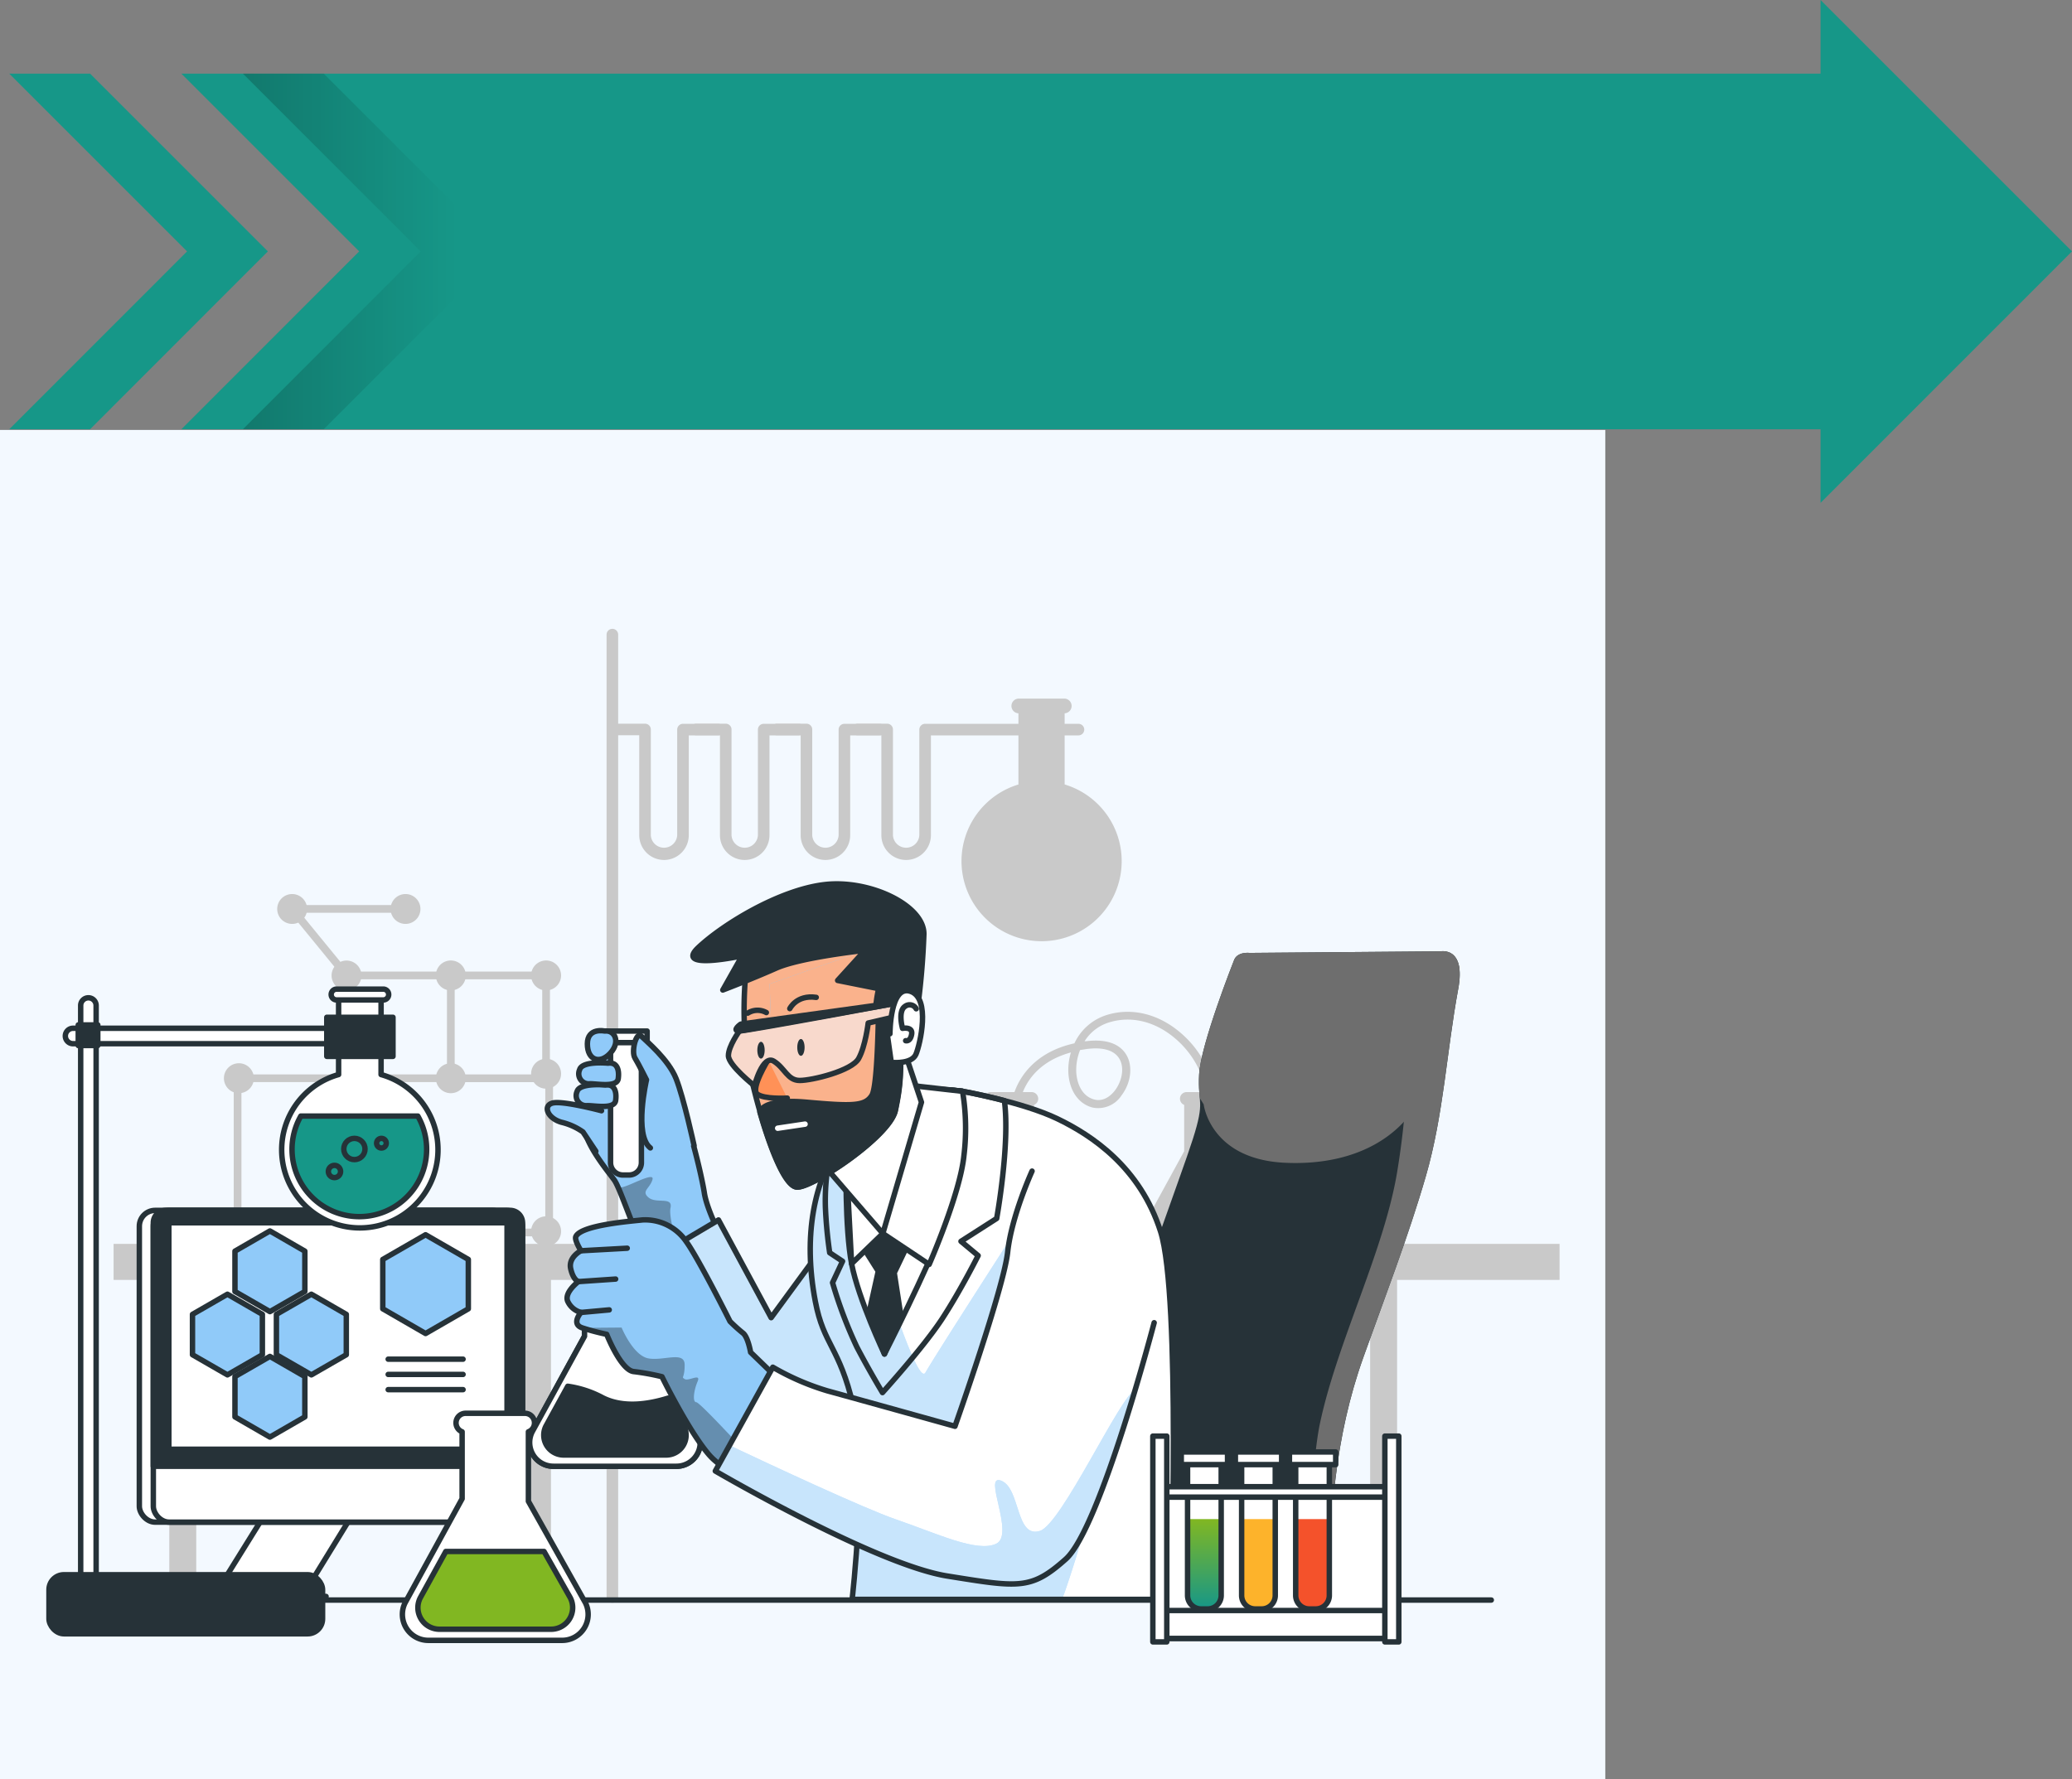 <svg xmlns="http://www.w3.org/2000/svg" xmlns:xlink="http://www.w3.org/1999/xlink" width="380.765" height="327.028" viewBox="0 0 380.765 327.028">
  <rect x="0" y="0" width="380.765" height="327.028" fill="#808080" stroke="none"/>
  <defs>
    <clipPath id="clip-path">
      <path id="Trazado_254502" data-name="Trazado 254502" d="M230.835,278.621s-2.6-4.968-3.066-8.026-2.6-12.064-4.492-16.322-11.1-9.68-12.774-9.446-5.195,9.226-4.968,12.994,4.492,8.736,5.677,10.389,4.017,10.645,5.9,13.483a14.1,14.1,0,0,1,2.129,4.017Z" transform="translate(-205.525 -244.82)" fill="#90caf9" stroke="#263238" stroke-linecap="round" stroke-linejoin="round" stroke-width="1"/>
    </clipPath>
    <clipPath id="clip-path-2">
      <path id="Trazado_254513" data-name="Trazado 254513" d="M234.828,288.13l-13.938,8.26a142.394,142.394,0,0,1,8.033,17.479c2.839,8.026,8.516,23.149,17.947,22.908S265.059,324.5,265.059,324.5l-10.865-31.651-9.687,13.228Z" transform="translate(-220.89 -288.13)" fill="#fff" stroke="#263238" stroke-linecap="round" stroke-linejoin="round" stroke-width="1"/>
    </clipPath>
    <clipPath id="clip-path-3">
      <path id="Trazado_254518" data-name="Trazado 254518" d="M292.265,254.693s11.035,1.973,17.415,5.039,15.215,8.927,18.99,20.736,1.888,67.623,1.888,67.623H271.99s2.839-24.405.234-35.483-5.45-11.177-7-19.3C260.615,269.156,273.608,252.1,292.265,254.693Z" transform="translate(-264.292 -254.432)" fill="#fff" stroke="#263238" stroke-linecap="round" stroke-linejoin="round" stroke-width="1"/>
    </clipPath>
    <clipPath id="clip-path-4">
      <path id="Trazado_254531" data-name="Trazado 254531" d="M242.609,319.766l-7.558-7.317s-.475-2.839-1.419-3.548a30.284,30.284,0,0,1-2.363-2.129s-5.677-11.354-8.026-14.647a9.155,9.155,0,0,0-8.033-4.01c-2.129.234-11.354.944-12.277,3.066-.291.653.944,2.6.944,2.6s-2.363,1.185-1.888,3.307,1.419,2.363,1.419,2.363-2.839,2.129-1.888,3.782a3.7,3.7,0,0,0,2.363,1.888s-1.888,2.129.234,2.839a43.855,43.855,0,0,0,4.485,1.185s2.6,6.607,4.968,6.848a42.979,42.979,0,0,1,5.195.944s4.726,9.68,8.516,14.193,10.645,4.968,10.645,4.968Z" transform="translate(-201.325 -288.104)" fill="#90caf9" stroke="#263238" stroke-linecap="round" stroke-linejoin="round" stroke-width="1"/>
    </clipPath>
    <clipPath id="clip-path-5">
      <path id="Trazado_254536" data-name="Trazado 254536" d="M297.916,275.48s-3.775,8.267-4.485,14.9-9.68,32-9.68,32-18.189-5.074-23.383-6.493a46.044,46.044,0,0,1-10.091-4.364L239.71,330.606s29.4,17.181,42.622,19.3,15.385,2.583,21.765-3.094,16.258-43.466,16.258-43.466" transform="translate(-239.71 -275.48)" fill="#fff" stroke="#263238" stroke-linecap="round" stroke-linejoin="round" stroke-width="1"/>
    </clipPath>
    <clipPath id="clip-path-6">
      <path id="Trazado_254541" data-name="Trazado 254541" d="M247.551,219.686s-1.256,10.063.752,19.118,5.791,20.63,8.558,20.878,17.1-9.3,18.11-14.087,1-6.791,1-12.831a117.8,117.8,0,0,0-.752-14.839c-.5-3.775-2.768-7.806-9.559-6.791S250.063,214.91,247.551,219.686Z" transform="translate(-247.163 -210.976)" fill="#fff" stroke="#263238" stroke-linecap="round" stroke-linejoin="round" stroke-width="1"/>
    </clipPath>
    <clipPath id="clip-path-7">
      <path id="Trazado_254553" data-name="Trazado 254553" d="M390,349.69h6.181v25.328a2.491,2.491,0,0,1-2.491,2.491h-1.2A2.491,2.491,0,0,1,390,375.018V349.69Z" transform="translate(-390 -349.69)" fill="#fff" stroke="#263238" stroke-linecap="round" stroke-linejoin="round" stroke-width="1"/>
    </clipPath>
    <clipPath id="clip-path-8">
      <path id="Trazado_254557" data-name="Trazado 254557" d="M376,349.69h6.181v25.328a2.491,2.491,0,0,1-2.491,2.491h-1.2A2.491,2.491,0,0,1,376,375.018V349.69Z" transform="translate(-376 -349.69)" fill="#fff" stroke="#263238" stroke-linecap="round" stroke-linejoin="round" stroke-width="1"/>
    </clipPath>
    <clipPath id="clip-path-9">
      <path id="Trazado_254561" data-name="Trazado 254561" d="M362,349.69h6.181v25.328a2.491,2.491,0,0,1-2.491,2.491h-1.2A2.491,2.491,0,0,1,362,375.018V349.69Z" transform="translate(-362 -349.69)" fill="#fff" stroke="#263238" stroke-linecap="round" stroke-linejoin="round" stroke-width="1"/>
    </clipPath>
    <linearGradient id="linear-gradient" x1="0.5" x2="0.5" y2="1" gradientUnits="objectBoundingBox">
      <stop offset="0" stop-color="#81b722"/>
      <stop offset="1" stop-color="#169788"/>
    </linearGradient>
    <linearGradient id="linear-gradient-2" y1="0.5" x2="0.826" y2="0.5" gradientUnits="objectBoundingBox">
      <stop offset="0"/>
      <stop offset="1" stop-opacity="0"/>
    </linearGradient>
  </defs>
  <rect id="Rectángulo_44644" data-name="Rectángulo 44644" width="295" height="248" transform="translate(0 79.028)" fill="#f3f9ff"/>
  <g id="Science-bro" transform="translate(-58.16 -19.434)">
    <g id="freepik--Lab--inject-42" transform="translate(79.033 135.02)">
      <path id="Trazado_254469" data-name="Trazado 254469" d="M131.753,206.449a2.746,2.746,0,1,0-.8,1.947A2.746,2.746,0,0,0,131.753,206.449Z" transform="translate(-96.192 -154.964)" fill="#c9c9c9"/>
      <path id="Trazado_254470" data-name="Trazado 254470" d="M161.1,206.443a2.746,2.746,0,1,0-.8,1.947A2.753,2.753,0,0,0,161.1,206.443Z" transform="translate(-104.708 -154.958)" fill="#c9c9c9"/>
      <path id="Trazado_254471" data-name="Trazado 254471" d="M145.827,223.673a2.746,2.746,0,1,0-.8,1.947,2.753,2.753,0,0,0,.8-1.947Z" transform="translate(-100.274 -159.961)" fill="#c9c9c9"/>
      <path id="Trazado_254472" data-name="Trazado 254472" d="M172.847,223.673a2.753,2.753,0,1,0-2.753,2.753,2.753,2.753,0,0,0,2.753-2.753Z" transform="translate(-108.119 -159.961)" fill="#c9c9c9"/>
      <path id="Trazado_254473" data-name="Trazado 254473" d="M172.847,250.3a2.753,2.753,0,1,0-2.753,2.746A2.753,2.753,0,0,0,172.847,250.3Z" transform="translate(-108.119 -167.689)" fill="#c9c9c9"/>
      <path id="Trazado_254474" data-name="Trazado 254474" d="M117.967,250.3a2.753,2.753,0,1,0-2.746,2.746A2.753,2.753,0,0,0,117.967,250.3Z" transform="translate(-92.185 -167.689)" fill="#c9c9c9"/>
      <path id="Trazado_254475" data-name="Trazado 254475" d="M197.517,223.673a2.753,2.753,0,1,0-2.753,2.753,2.753,2.753,0,0,0,2.753-2.753Z" transform="translate(-115.282 -159.961)" fill="#c9c9c9"/>
      <path id="Trazado_254476" data-name="Trazado 254476" d="M197.517,249.123a2.753,2.753,0,1,0-2.753,2.753A2.753,2.753,0,0,0,197.517,249.123Z" transform="translate(-115.282 -167.35)" fill="#c9c9c9"/>
      <path id="Trazado_254477" data-name="Trazado 254477" d="M197.517,289.951a2.753,2.753,0,1,0-2.753,2.746,2.753,2.753,0,0,0,2.753-2.746Z" transform="translate(-115.282 -179.202)" fill="#c9c9c9"/>
      <path id="Trazado_254478" data-name="Trazado 254478" d="M176.64,237.674l-1.384-.305.213-.986V220.217H139.163L128,206.57h22.34v1.419H130.995l8.842,10.808h37.051l-.014,17.812Z" transform="translate(-96.697 -155.794)" fill="#c9c9c9"/>
      <path id="Trazado_254479" data-name="Trazado 254479" d="M167.5,272.751H93.73v-1.419h72.349V244.408H148.012V224.8h1.419v18.188H167.5Z" transform="translate(-86.747 -161.087)" fill="#c9c9c9"/>
      <path id="Trazado_254480" data-name="Trazado 254480" d="M116.419,279.483H115V250.43h39.9v1.419H116.419Z" transform="translate(-92.923 -168.529)" fill="#c9c9c9"/>
      <rect id="Rectángulo_44124" data-name="Rectángulo 44124" width="110.231" height="6.621" transform="translate(155.493 113.055)" fill="#c9c9c9"/>
      <rect id="Rectángulo_44125" data-name="Rectángulo 44125" width="4.953" height="63.763" transform="translate(230.915 116.689)" fill="#c9c9c9"/>
      <rect id="Rectángulo_44126" data-name="Rectángulo 44126" width="110.231" height="6.621" transform="translate(0 113.055)" fill="#c9c9c9"/>
      <rect id="Rectángulo_44127" data-name="Rectángulo 44127" width="4.953" height="63.763" transform="translate(75.422 116.689)" fill="#c9c9c9"/>
      <rect id="Rectángulo_44128" data-name="Rectángulo 44128" width="4.953" height="63.763" transform="translate(10.24 116.689)" fill="#c9c9c9"/>
      <path id="Trazado_254481" data-name="Trazado 254481" d="M373.654,279.039l-7.217-12.845v-8.828a1.221,1.221,0,0,0-.44-2.356h-7.551a1.221,1.221,0,0,0-.44,2.356v8.516h0l-7.246,13.249a3.3,3.3,0,0,0,2.938,4.811H370.73a3.307,3.307,0,0,0,2.924-4.9Z" transform="translate(-161.268 -169.858)" fill="#c9c9c9"/>
      <path id="Trazado_254482" data-name="Trazado 254482" d="M322.9,279.039l-7.224-12.845v-8.828a1.221,1.221,0,0,0-.44-2.356H307.7a1.221,1.221,0,0,0-.447,2.356v8.516h0L300,279.131a3.3,3.3,0,0,0,2.938,4.811H319.97a3.307,3.307,0,0,0,2.931-4.9Z" transform="translate(-146.53 -169.858)" fill="#c9c9c9"/>
      <path id="Trazado_254483" data-name="Trazado 254483" d="M352.789,252.727h-.128a.71.71,0,0,1-.6-.852c.71-4.159-1.419-9.226-5.408-12.667-3.754-3.257-8.275-4.343-12.4-2.995a8.076,8.076,0,0,0-4.357,3.413h.248c4.606-.582,6.6,1.064,7.458,2.548,1.192,2.065.823,5.11-.908,7.395a5.12,5.12,0,0,1-5.315,2.25c-2.64-.667-4.35-3.193-4.471-6.586a11.305,11.305,0,0,1,.475-3.548c-8.289,2.264-9.268,8.679-9.311,8.977a.734.734,0,0,1-1.455-.192c0-.085,1.192-8.2,11.411-10.46a9.736,9.736,0,0,1,5.769-5.152c4.627-1.512,9.666-.319,13.824,3.286,4.4,3.8,6.713,9.311,5.89,14.03A.71.71,0,0,1,352.789,252.727Zm-23.717-11.482a9.872,9.872,0,0,0-.71,3.9c.071,2.129.994,4.606,3.357,5.2,1.888.475,3.272-1.029,3.775-1.7,1.171-1.547,1.824-4.024.809-5.77-.908-1.575-2.988-2.207-6-1.824q-.646.106-1.235.192Z" transform="translate(-151.459 -163.821)" fill="#c9c9c9"/>
      <path id="Trazado_254484" data-name="Trazado 254484" d="M212.615,314.038a1.064,1.064,0,0,1-1.064-1.064V136.085a1.064,1.064,0,1,1,2.129,0V312.973a1.064,1.064,0,0,1-1.064,1.065Z" transform="translate(-120.955 -135.02)" fill="#c9c9c9"/>
      <path id="Trazado_254485" data-name="Trazado 254485" d="M222.356,184.641a4.563,4.563,0,0,1-4.556-4.549V161.719h-4.336a1.064,1.064,0,0,1,0-2.129h5.4a1.064,1.064,0,0,1,1.064,1.064v19.438a2.427,2.427,0,0,0,4.847,0V160.676a1.064,1.064,0,0,1,1.064-1.064h6.479a1.064,1.064,0,1,1,0,2.129h-5.415v18.352a4.556,4.556,0,0,1-4.549,4.549Z" transform="translate(-121.202 -142.154)" fill="#c9c9c9"/>
      <path id="Trazado_254486" data-name="Trazado 254486" d="M243.249,184.641a4.556,4.556,0,0,1-4.549-4.549V161.719h-4.336a1.064,1.064,0,0,1,0-2.129h5.4a1.064,1.064,0,0,1,1.064,1.064v19.438a2.427,2.427,0,0,0,4.847,0V160.676a1.064,1.064,0,0,1,1.064-1.064h6.479a1.064,1.064,0,1,1,0,2.129h-5.415v18.352A4.563,4.563,0,0,1,243.249,184.641Z" transform="translate(-127.27 -142.154)" fill="#c9c9c9"/>
      <path id="Trazado_254487" data-name="Trazado 254487" d="M264.149,184.641a4.556,4.556,0,0,1-4.549-4.549V161.719h-4.336a1.064,1.064,0,0,1,0-2.129h5.4a1.064,1.064,0,0,1,1.064,1.064v19.438a2.427,2.427,0,0,0,4.847,0V160.676a1.064,1.064,0,0,1,1.064-1.064h6.479a1.064,1.064,0,0,1,0,2.129h-5.415v18.352A4.563,4.563,0,0,1,264.149,184.641Z" transform="translate(-133.338 -142.154)" fill="#c9c9c9"/>
      <path id="Trazado_254488" data-name="Trazado 254488" d="M285.049,184.641a4.556,4.556,0,0,1-4.549-4.549V161.719h-4.336a1.064,1.064,0,1,1,0-2.129h5.4a1.064,1.064,0,0,1,1.064,1.064v19.438a2.427,2.427,0,0,0,4.847,0V160.676a1.064,1.064,0,0,1,1.065-1.064h28.18a1.064,1.064,0,1,1,0,2.129H289.605v18.352A4.563,4.563,0,0,1,285.049,184.641Z" transform="translate(-139.407 -142.154)" fill="#c9c9c9"/>
      <path id="Trazado_254489" data-name="Trazado 254489" d="M322.414,168.88V155.794h.043a1.355,1.355,0,0,0,0-2.7h-8.58a1.355,1.355,0,0,0,0,2.7h.043V168.88a14.718,14.718,0,1,0,8.516,0Z" transform="translate(-147.64 -140.267)" fill="#c9c9c9"/>
    </g>
    <g id="freepik--Device--inject-42" transform="translate(83.766 241.916)">
      <path id="Trazado_254490" data-name="Trazado 254490" d="M120.91,362.38l-7.941,12.774a2.448,2.448,0,0,0,2.079,3.74h16.223a2.448,2.448,0,0,1-2.086-3.733l7.686-12.518Z" transform="translate(-96.959 -307.928)" fill="#fff" stroke="#263238" stroke-linecap="round" stroke-linejoin="round" stroke-width="1"/>
      <rect id="Rectángulo_44129" data-name="Rectángulo 44129" width="67.85" height="57.305" rx="2.91" transform="translate(0)" fill="#fff" stroke="#263238" stroke-linecap="round" stroke-linejoin="round" stroke-width="1"/>
      <rect id="Rectángulo_44130" data-name="Rectángulo 44130" width="67.85" height="57.305" rx="2.91" transform="translate(2.569)" fill="#fff" stroke="#263238" stroke-linecap="round" stroke-linejoin="round" stroke-width="1"/>
      <path id="Trazado_254491" data-name="Trazado 254491" d="M159.752,285.65H96.458a2.278,2.278,0,0,0-2.278,2.278v44.758h67.85V287.928A2.278,2.278,0,0,0,159.752,285.65Z" transform="translate(-91.611 -285.65)" fill="#263238" stroke="#263238" stroke-linecap="round" stroke-linejoin="round" stroke-width="1"/>
      <rect id="Rectángulo_44131" data-name="Rectángulo 44131" width="62.152" height="41.621" transform="translate(5.422 2.278)" fill="#fff" stroke="#263238" stroke-linecap="round" stroke-linejoin="round" stroke-width="1"/>
      <path id="Trazado_254492" data-name="Trazado 254492" d="M169.319,305.581V296.5l-7.856-4.535L153.6,296.5v9.077l7.863,4.542Z" transform="translate(-108.863 -287.485)" fill="#90caf9" stroke="#263238" stroke-linecap="round" stroke-linejoin="round" stroke-width="1"/>
      <path id="Trazado_254493" data-name="Trazado 254493" d="M138.9,318.487v-7.423l-6.422-3.7-6.422,3.7v7.423l6.422,3.7Z" transform="translate(-100.867 -291.953)" fill="#90caf9" stroke="#263238" stroke-linecap="round" stroke-linejoin="round" stroke-width="1"/>
      <path id="Trazado_254494" data-name="Trazado 254494" d="M128.165,302.107v-7.416l-6.422-3.711-6.422,3.711v7.416l6.422,3.7Z" transform="translate(-97.749 -287.198)" fill="#90caf9" stroke="#263238" stroke-linecap="round" stroke-linejoin="round" stroke-width="1"/>
      <path id="Trazado_254495" data-name="Trazado 254495" d="M128.165,334.59v-7.416l-6.422-3.7-6.422,3.7v7.416l6.422,3.712Z" transform="translate(-97.749 -296.631)" fill="#90caf9" stroke="#263238" stroke-linecap="round" stroke-linejoin="round" stroke-width="1"/>
      <path id="Trazado_254496" data-name="Trazado 254496" d="M117.165,318.487v-7.423l-6.422-3.7-6.422,3.7v7.423l6.422,3.7Z" transform="translate(-94.555 -291.953)" fill="#90caf9" stroke="#263238" stroke-linecap="round" stroke-linejoin="round" stroke-width="1"/>
      <line id="Línea_503" data-name="Línea 503" x2="13.76" transform="translate(45.73 27.35)" fill="none" stroke="#263238" stroke-linecap="round" stroke-linejoin="round" stroke-width="1"/>
      <line id="Línea_504" data-name="Línea 504" x2="13.76" transform="translate(45.73 30.153)" fill="none" stroke="#263238" stroke-linecap="round" stroke-linejoin="round" stroke-width="1"/>
      <line id="Línea_505" data-name="Línea 505" x2="13.76" transform="translate(45.73 32.949)" fill="none" stroke="#263238" stroke-linecap="round" stroke-linejoin="round" stroke-width="1"/>
    </g>
    <g id="freepik--Character--inject-42" transform="translate(155.495 181.907)">
      <path id="Trazado_254497" data-name="Trazado 254497" d="M401.095,218.538l-35.128.291s-2.328-.291-2.9,1.419c0,0-6.1,15.385-6.387,20.906s1.164,4.641-1.157,11.9-9.006,24.391-12.774,38.321c-4.066,15-5.72,30.735-6.387,46.341h44.2c.05-14.96,1.029-29.806,6.316-44.6,3.825-10.73,8.225-22.056,11.475-33.283s3.818-22.886,5.94-34.369C405.743,217.673,401.095,218.538,401.095,218.538Z" transform="translate(-233.656 -206.147)" fill="#263238"/>
      <path id="Trazado_254498" data-name="Trazado 254498" d="M412.834,222.016c-.348-4.052-3.442-3.477-3.442-3.477l-35.128.291s-2.328-.291-2.9,1.419c0,0-6.1,15.385-6.387,20.906a26.885,26.885,0,0,0,.128,4.371l.71,1.143s1.164,10.162,15.1,10.744,21.772-5.812,24.675-11.908,4.066-15.967,6.387-21.772A17.694,17.694,0,0,1,412.834,222.016Z" transform="translate(-241.953 -206.148)" fill="#6e6e6e"/>
      <path id="Trazado_254499" data-name="Trazado 254499" d="M419.132,218.79l-.035.043a62.889,62.889,0,0,0-6.1,14.612c-2.356,8.48-.944,10.836-3.3,25.441s-10.893,31.1-14.165,46.184c-1.419,6.387-1.944,19.516-2.086,32.772h3.683c.05-14.96,1.029-29.806,6.316-44.6,3.825-10.73,8.225-22.056,11.475-33.283s3.818-22.886,5.94-34.369C421.758,220.77,420.353,219.251,419.132,218.79Z" transform="translate(-250.232 -206.229)" fill="#6e6e6e"/>
      <path id="Trazado_254500" data-name="Trazado 254500" d="M230.835,278.621s-2.6-4.968-3.066-8.026-2.6-12.064-4.492-16.322-11.1-9.68-12.774-9.446-5.195,9.226-4.968,12.994,4.492,8.736,5.677,10.389,4.017,10.645,5.9,13.483a14.1,14.1,0,0,1,2.129,4.017Z" transform="translate(-195.669 -213.786)" fill="#90caf9"/>
      <g id="Grupo_145903" data-name="Grupo 145903" transform="translate(9.856 31.033)" clip-path="url(#clip-path)">
        <path id="Trazado_254501" data-name="Trazado 254501" d="M224.129,282.682c.468-2.129-2.6-.71-4.024-1.895s.234-1.653.71-3.307-4.968,1.653-5.911,1.419a2.76,2.76,0,0,1-.5-.227c1.37,2.959,3.69,9.935,5.315,12.369a23.976,23.976,0,0,1,1.419,2.377l5.11-1.277S223.654,284.811,224.129,282.682Z" transform="translate(-208.102 -254.167)" opacity="0.3"/>
      </g>
      <path id="Trazado_254503" data-name="Trazado 254503" d="M230.835,278.621s-2.6-4.968-3.066-8.026-2.6-12.064-4.492-16.322-11.1-9.68-12.774-9.446-5.195,9.226-4.968,12.994,4.492,8.736,5.677,10.389,4.017,10.645,5.9,13.483a14.1,14.1,0,0,1,2.129,4.017Z" transform="translate(-195.669 -213.786)" fill="none" stroke="#263238" stroke-linecap="round" stroke-linejoin="round" stroke-width="1"/>
      <path id="Trazado_254504" data-name="Trazado 254504" d="M206.166,259.229s-7.1-1.888-8.97-1.419-.951,2.839,1.654,3.548a11.418,11.418,0,0,1,3.91,1.774l2.363,3.548" transform="translate(-192.963 -217.536)" fill="#90caf9" stroke="#263238" stroke-linecap="round" stroke-linejoin="round" stroke-width="1"/>
      <path id="Trazado_254505" data-name="Trazado 254505" d="M212.57,240.54h5.677v23.227a2.285,2.285,0,0,1-2.285,2.285h-1.1a2.285,2.285,0,0,1-2.285-2.285V240.54Z" transform="translate(-197.714 -212.544)" fill="#fff" stroke="#263238" stroke-linecap="round" stroke-linejoin="round" stroke-width="1"/>
      <rect id="Rectángulo_44132" data-name="Rectángulo 44132" width="7.792" height="2.129" transform="translate(13.791 27.045)" fill="#fff" stroke="#263238" stroke-linecap="round" stroke-linejoin="round" stroke-width="1"/>
      <path id="Trazado_254506" data-name="Trazado 254506" d="M209.766,239.171s-3.186-.71-3.186,2.363,2.363,3.782,4.258,1.654S211.54,238.937,209.766,239.171Z" transform="translate(-195.975 -212.126)" fill="#90caf9" stroke="#263238" stroke-linecap="round" stroke-linejoin="round" stroke-width="1"/>
      <path id="Trazado_254507" data-name="Trazado 254507" d="M229.653,260.541s-1.888-8.736-3.3-12.277-5.436-6.848-6.387-7.806-1.888,2.839-1.178,4.01,2.129,4.017,2.129,4.017-2.363,10.155.71,12.518" transform="translate(-199.447 -212.475)" fill="#90caf9" stroke="#263238" stroke-linecap="round" stroke-linejoin="round" stroke-width="1"/>
      <path id="Trazado_254508" data-name="Trazado 254508" d="M209.065,253.155s-4.726-.468-5.195,1.185a1.842,1.842,0,0,0,1.888,2.6c1.419,0,4.968.71,5.195-.944S210.718,252.921,209.065,253.155Z" transform="translate(-195.153 -216.189)" fill="#90caf9" stroke="#263238" stroke-linecap="round" stroke-linejoin="round" stroke-width="1"/>
      <path id="Trazado_254509" data-name="Trazado 254509" d="M209.731,247.495s-4.726-.468-5.2,1.185a1.843,1.843,0,0,0,1.895,2.6c1.419,0,4.968.71,5.195-.944S211.385,247.261,209.731,247.495Z" transform="translate(-195.344 -214.545)" fill="#90caf9" stroke="#263238" stroke-linecap="round" stroke-linejoin="round" stroke-width="1"/>
      <path id="Trazado_254510" data-name="Trazado 254510" d="M234.828,288.13l-13.938,8.26a142.394,142.394,0,0,1,8.033,17.479c2.839,8.026,8.516,23.149,17.947,22.908S265.059,324.5,265.059,324.5l-10.865-31.651-9.687,13.228Z" transform="translate(-200.13 -226.361)" fill="#fff"/>
      <g id="Grupo_145904" data-name="Grupo 145904" transform="translate(20.76 61.769)" clip-path="url(#clip-path-2)">
        <path id="Trazado_254511" data-name="Trazado 254511" d="M234.828,288.13l-13.938,8.26a142.394,142.394,0,0,1,8.033,17.479c2.839,8.026,8.516,23.149,17.947,22.908S265.059,324.5,265.059,324.5l-10.865-31.651-9.687,13.228Z" transform="translate(-220.89 -288.13)" fill="#90caf9" stroke="#263238" stroke-linecap="round" stroke-linejoin="round" stroke-width="1"/>
        <path id="Trazado_254512" data-name="Trazado 254512" d="M234.828,288.13l-13.938,8.26a142.394,142.394,0,0,1,8.033,17.479c2.839,8.026,8.516,23.149,17.947,22.908S265.059,324.5,265.059,324.5l-10.865-31.651-9.687,13.228Z" transform="translate(-220.89 -288.13)" fill="#fff" opacity="0.5"/>
      </g>
      <path id="Trazado_254514" data-name="Trazado 254514" d="M234.828,288.13l-13.938,8.26a142.394,142.394,0,0,1,8.033,17.479c2.839,8.026,8.516,23.149,17.947,22.908S265.059,324.5,265.059,324.5l-10.865-31.651-9.687,13.228Z" transform="translate(-200.13 -226.361)" fill="none" stroke="#263238" stroke-linecap="round" stroke-linejoin="round" stroke-width="1"/>
      <path id="Trazado_254515" data-name="Trazado 254515" d="M292.265,254.693s11.035,1.973,17.415,5.039,15.215,8.927,18.99,20.736,1.888,67.623,1.888,67.623H271.99s2.839-24.405.234-35.483-5.45-11.177-7-19.3C260.615,269.156,273.608,252.1,292.265,254.693Z" transform="translate(-212.731 -216.577)" fill="#fff"/>
      <g id="Grupo_145905" data-name="Grupo 145905" transform="translate(51.561 37.855)" clip-path="url(#clip-path-3)">
        <path id="Trazado_254516" data-name="Trazado 254516" d="M310.411,352.7c3.144-8.282,8.4-27.889,8.4-27.889s-18.217-4.5-20.821-12.774,3.08-26.044,3.08-26.044-13.725,21.29-15.612,24.6-12.305-33.12-15.854-41.636a.7.7,0,0,0-.05-.106c-4.655,6.94-6.557,16.947-4.322,28.62,1.547,8.126,4.4,8.2,7,19.3s-.234,35.9-.234,35.9Z" transform="translate(-264.292 -258.618)" fill="#90caf9"/>
        <path id="Trazado_254517" data-name="Trazado 254517" d="M310.411,352.7c3.144-8.282,8.4-27.889,8.4-27.889s-18.217-4.5-20.821-12.774,3.08-26.044,3.08-26.044-13.725,21.29-15.612,24.6-12.305-33.12-15.854-41.636a.7.7,0,0,0-.05-.106c-4.655,6.94-6.557,16.947-4.322,28.62,1.547,8.126,4.4,8.2,7,19.3s-.234,35.9-.234,35.9Z" transform="translate(-264.292 -258.618)" fill="#fff" opacity="0.5"/>
      </g>
      <path id="Trazado_254519" data-name="Trazado 254519" d="M292.265,254.693s11.035,1.973,17.415,5.039,15.215,8.927,18.99,20.736,1.888,67.623,1.888,67.623H271.99s2.839-24.405.234-35.483-5.45-11.177-7-19.3C260.615,269.156,273.608,252.1,292.265,254.693Z" transform="translate(-212.731 -216.577)" fill="none" stroke="#263238" stroke-linecap="round" stroke-linejoin="round" stroke-width="1"/>
      <path id="Trazado_254520" data-name="Trazado 254520" d="M269,284.346l2.363,1.568-1.838,3.939a80.342,80.342,0,0,0,4.457,11.8c2.328,4.457,4.719,8.4,4.719,8.4s7.608-8.4,11.014-13.64,6.564-11.539,6.564-11.539l-3.151-2.626,6.557-4.2s2.484-13.668,1.419-21.659c-4.194-1.093-7.7-1.717-7.7-1.717-10.936-1.526-18.607,2.569-23.135,7.87l-1.008,2.917a41.023,41.023,0,0,0-1.05,10.5A81.2,81.2,0,0,0,269,284.346Z" transform="translate(-213.865 -216.552)" fill="none" stroke="#263238" stroke-linecap="round" stroke-linejoin="round" stroke-width="1"/>
      <path id="Trazado_254521" data-name="Trazado 254521" d="M273.581,266.757s-.255,12.575,1,19.118,6.039,16.6,6.039,16.6,7.806-15.343,11.071-23.894,3.264-24.4,3.264-24.4L277.35,252.67Z" transform="translate(-215.422 -216.066)" fill="#fff" stroke="#263238" stroke-linecap="round" stroke-linejoin="round" stroke-width="1"/>
      <path id="Trazado_254522" data-name="Trazado 254522" d="M276.94,290.429l3.527,5.578-1.76,7.927,2.9,7.3,2.973-7.3L283.4,296.3l3.52-7.345-5.578-6.16Z" transform="translate(-216.404 -224.814)" fill="#263238" stroke="#263238" stroke-linecap="round" stroke-linejoin="round" stroke-width="1"/>
      <path id="Trazado_254523" data-name="Trazado 254523" d="M280.332,280.421l8.516,5.677s5.677-12.951,6.387-19.991a41.558,41.558,0,0,0-.255-11.823L283.646,253,273.59,266.831l1,19.139Z" transform="translate(-215.431 -216.161)" fill="#fff" stroke="#263238" stroke-linecap="round" stroke-linejoin="round" stroke-width="1"/>
      <path id="Trazado_254524" data-name="Trazado 254524" d="M267.21,264.073l11.269,13.065,7.1-24.128L281.8,241.69s-2.512,11.071-7.04,14.846a58.78,58.78,0,0,0-7.551,7.537Z" transform="translate(-213.579 -212.878)" fill="#fff" stroke="#263238" stroke-linecap="round" stroke-linejoin="round" stroke-width="1"/>
      <path id="Trazado_254525" data-name="Trazado 254525" d="M222.452,329.805l-9.566-17.032V301.085a1.611,1.611,0,0,0-.589-3.115h-9.992a1.611,1.611,0,0,0-.589,3.115v11.284h0l-9.587,17.507a4.371,4.371,0,0,0,3.9,6.387h22.581a4.379,4.379,0,0,0,3.846-6.458Z" transform="translate(-191.636 -229.218)" fill="#fff" stroke="#263238" stroke-linecap="round" stroke-linejoin="round" stroke-width="1"/>
      <path id="Trazado_254526" data-name="Trazado 254526" d="M218.14,333.389c-3.7,1.157-8.26,1.81-11.986-.05a19.3,19.3,0,0,0-6.458-2.129l-4.01,7.317a3.655,3.655,0,0,0,3.25,5.315h18.856a3.655,3.655,0,0,0,3.222-5.372Z" transform="translate(-192.696 -238.869)" fill="#fff" stroke="#263238" stroke-linecap="round" stroke-linejoin="round" stroke-width="1"/>
      <path id="Trazado_254527" data-name="Trazado 254527" d="M222.452,329.805l-9.566-17.032V301.085a1.611,1.611,0,0,0-.589-3.115h-9.992a1.611,1.611,0,0,0-.589,3.115v11.284h0l-9.587,17.507a4.371,4.371,0,0,0,3.9,6.387h22.581a4.379,4.379,0,0,0,3.846-6.458Z" transform="translate(-191.636 -229.218)" fill="#fff" stroke="#263238" stroke-linecap="round" stroke-linejoin="round" stroke-width="1"/>
      <path id="Trazado_254528" data-name="Trazado 254528" d="M218.14,333.389c-3.7,1.157-8.26,1.81-11.986-.05a19.3,19.3,0,0,0-6.458-2.129l-4.01,7.317a3.655,3.655,0,0,0,3.25,5.315h18.856a3.655,3.655,0,0,0,3.222-5.372Z" transform="translate(-192.696 -238.869)" fill="#263238" stroke="#263238" stroke-linecap="round" stroke-linejoin="round" stroke-width="1"/>
      <path id="Trazado_254529" data-name="Trazado 254529" d="M242.609,319.766l-7.558-7.317s-.475-2.839-1.419-3.548a30.284,30.284,0,0,1-2.363-2.129s-5.677-11.354-8.026-14.647a9.155,9.155,0,0,0-8.033-4.01c-2.129.234-11.354.944-12.277,3.066-.291.653.944,2.6.944,2.6s-2.363,1.185-1.888,3.307,1.419,2.363,1.419,2.363-2.839,2.129-1.888,3.782a3.7,3.7,0,0,0,2.363,1.888s-1.888,2.129.234,2.839a43.855,43.855,0,0,0,4.485,1.185s2.6,6.607,4.968,6.848a42.979,42.979,0,0,1,5.195.944s4.726,9.68,8.516,14.193,10.645,4.968,10.645,4.968Z" transform="translate(-194.449 -226.354)" fill="#90caf9"/>
      <g id="Grupo_145906" data-name="Grupo 145906" transform="translate(6.876 61.751)" clip-path="url(#clip-path-4)">
        <path id="Trazado_254530" data-name="Trazado 254530" d="M226.2,329.718c-.71,0-.468-2.129.241-3.782s-1.661,0-2.37-.475,0,0,0-2.6-3.782-.71-6.621-1.185S212.481,316,212.481,316l-7.231.057a43.863,43.863,0,0,0,4.485,1.185s2.6,6.607,4.968,6.848a42.971,42.971,0,0,1,5.195.944s4.726,9.68,8.516,14.193a14.143,14.143,0,0,0,6.593,4.116c.837-1.739,1.419-3.193,1.419-3.193S226.909,329.718,226.2,329.718Z" transform="translate(-202.465 -296.204)" opacity="0.3"/>
      </g>
      <path id="Trazado_254532" data-name="Trazado 254532" d="M242.609,319.766l-7.558-7.317s-.475-2.839-1.419-3.548a30.284,30.284,0,0,1-2.363-2.129s-5.677-11.354-8.026-14.647a9.155,9.155,0,0,0-8.033-4.01c-2.129.234-11.354.944-12.277,3.066-.291.653.944,2.6.944,2.6s-2.363,1.185-1.888,3.307,1.419,2.363,1.419,2.363-2.839,2.129-1.888,3.782a3.7,3.7,0,0,0,2.363,1.888s-1.888,2.129.234,2.839a43.855,43.855,0,0,0,4.485,1.185s2.6,6.607,4.968,6.848a42.979,42.979,0,0,1,5.195.944s4.726,9.68,8.516,14.193,10.645,4.968,10.645,4.968Z" transform="translate(-194.449 -226.354)" fill="none" stroke="#263238" stroke-linecap="round" stroke-linejoin="round" stroke-width="1"/>
      <line id="Línea_506" data-name="Línea 506" y1="0.468" x2="8.502" transform="translate(9.427 66.964)" fill="#fff" stroke="#263238" stroke-linecap="round" stroke-linejoin="round" stroke-width="1"/>
      <line id="Línea_507" data-name="Línea 507" y1="0.468" x2="6.848" transform="translate(8.951 72.634)" fill="#fff" stroke="#263238" stroke-linecap="round" stroke-linejoin="round" stroke-width="1"/>
      <line id="Línea_508" data-name="Línea 508" y1="0.475" x2="5.195" transform="translate(9.427 78.297)" fill="#fff" stroke="#263238" stroke-linecap="round" stroke-linejoin="round" stroke-width="1"/>
      <path id="Trazado_254533" data-name="Trazado 254533" d="M297.916,275.48s-3.775,8.267-4.485,14.9-9.68,32-9.68,32-18.189-5.074-23.383-6.493a46.044,46.044,0,0,1-10.091-4.364L239.71,330.606s29.4,17.181,42.622,19.3,15.385,2.583,21.765-3.094,16.258-43.466,16.258-43.466" transform="translate(-205.594 -222.688)" fill="#fff"/>
      <g id="Grupo_145907" data-name="Grupo 145907" transform="translate(34.116 52.792)" clip-path="url(#clip-path-5)">
        <path id="Trazado_254534" data-name="Trazado 254534" d="M299.364,358.046c-4.492,1.419-3.548-7.806-7.1-9.226s2.6,9.935-.944,11.589-10.879-1.895-18.451-4.492c-5.819-2-22.936-10-30.558-13.6l-2.6,4.705s29.4,17.181,42.622,19.3,15.385,2.6,21.765-3.073c3.981-3.548,9.325-19.6,12.774-31.168C314,333.478,303.345,356.79,299.364,358.046Z" transform="translate(-239.71 -291.913)" fill="#90caf9"/>
        <path id="Trazado_254535" data-name="Trazado 254535" d="M299.364,358.046c-4.492,1.419-3.548-7.806-7.1-9.226s2.6,9.935-.944,11.589-10.879-1.895-18.451-4.492c-5.819-2-22.936-10-30.558-13.6l-2.6,4.705s29.4,17.181,42.622,19.3,15.385,2.6,21.765-3.073c3.981-3.548,9.325-19.6,12.774-31.168C314,333.478,303.345,356.79,299.364,358.046Z" transform="translate(-239.71 -291.913)" fill="#fff" opacity="0.5"/>
      </g>
      <path id="Trazado_254537" data-name="Trazado 254537" d="M297.916,275.48s-3.775,8.267-4.485,14.9-9.68,32-9.68,32-18.189-5.074-23.383-6.493a46.044,46.044,0,0,1-10.091-4.364L239.71,330.606s29.4,17.181,42.622,19.3,15.385,2.583,21.765-3.094,16.258-43.466,16.258-43.466" transform="translate(-205.594 -222.688)" fill="none" stroke="#263238" stroke-linecap="round" stroke-linejoin="round" stroke-width="1"/>
      <path id="Trazado_254538" data-name="Trazado 254538" d="M247.551,219.686s-1.256,10.063.752,19.118,5.791,20.63,8.558,20.878,17.1-9.3,18.11-14.087,1-6.791,1-12.831a117.8,117.8,0,0,0-.752-14.839c-.5-3.775-2.768-7.806-9.559-6.791S250.063,214.91,247.551,219.686Z" transform="translate(-207.758 -203.96)" fill="#fab28c"/>
      <g id="Grupo_145908" data-name="Grupo 145908" transform="translate(39.405 7.016)" clip-path="url(#clip-path-6)">
        <path id="Trazado_254539" data-name="Trazado 254539" d="M265.662,211.137c-6.791,1.008-15.612,3.775-18.11,8.551,0,0-1.256,10.063.752,19.118,1.817,8.154,5.053,18.338,7.7,20.474-1.057-5.408-3.264-16.116-4.152-16.116-1.178,0-2.129-1.419-2.789-2.093s3.264-5.677,3.264-5.677l-.475-13.044,17.585-6.181-.461-5.1A11.972,11.972,0,0,0,265.662,211.137Z" transform="translate(-247.163 -210.978)" fill="#90caf9"/>
        <path id="Trazado_254540" data-name="Trazado 254540" d="M265.662,211.137c-6.791,1.008-15.612,3.775-18.11,8.551,0,0-1.256,10.063.752,19.118,1.817,8.154,5.053,18.338,7.7,20.474-1.057-5.408-3.264-16.116-4.152-16.116-1.178,0-2.129-1.419-2.789-2.093s3.264-5.677,3.264-5.677l-.475-13.044,17.585-6.181-.461-5.1A11.972,11.972,0,0,0,265.662,211.137Z" transform="translate(-247.163 -210.978)" fill="#fab28c"/>
      </g>
      <path id="Trazado_254542" data-name="Trazado 254542" d="M247.551,219.686s-1.256,10.063.752,19.118,5.791,20.63,8.558,20.878,17.1-9.3,18.11-14.087,1-6.791,1-12.831a117.8,117.8,0,0,0-.752-14.839c-.5-3.775-2.768-7.806-9.559-6.791S250.063,214.91,247.551,219.686Z" transform="translate(-207.758 -203.96)" fill="none" stroke="#263238" stroke-linecap="round" stroke-linejoin="round" stroke-width="1"/>
      <path id="Trazado_254543" data-name="Trazado 254543" d="M258.04,201.225c-8.3,1-18.614,7.3-23.142,11.567s8.055,1.512,8.055,1.512l-3.548,6.288s5.287-2.015,9.815-4.024,16.322-3.272,16.322-3.272l-5.031,5.535,7.544,1.512s-1.164,4.677-.071,5.961c-.114,5.308-.412,12.419-1.185,13.654-1.256,2.015-3.548,2.015-12.064,1.256-7.1-.624-8.3,1.164-8.516,1.8,2.037,7.1,4.677,13.611,6.749,13.8,2.761.255,17.1-9.3,18.11-14.087s1-6.791,1-12.831c0-1.994,0-3.861-.085-5.62.341-.383.624-.667.845-.667a6.464,6.464,0,0,1,2.264,1.008,138.614,138.614,0,0,0,1.256-14.335C276.356,205,266.343,200.217,258.04,201.225Z" transform="translate(-203.912 -201.089)" fill="#263238" stroke="#263238" stroke-linecap="round" stroke-linejoin="round" stroke-width="1"/>
      <line id="Línea_509" data-name="Línea 509" y1="0.752" x2="5.031" transform="translate(45.577 44.155)" fill="none" stroke="#fff" stroke-linecap="round" stroke-linejoin="round" stroke-width="1"/>
      <path id="Trazado_254544" data-name="Trazado 254544" d="M252.44,246.65s-3.272,5.28-2.008,6.288,5.528.752,5.528.752" transform="translate(-208.623 -214.318)" fill="#ff9157" stroke="#263238" stroke-linecap="round" stroke-linejoin="round" stroke-width="1"/>
      <path id="Trazado_254545" data-name="Trazado 254545" d="M245.115,236.95s-2.015,2.768-2.015,4.528,4.783,5.535,4.783,5.535,1.5-5.784,3.548-4.528,2.512,3.548,4.776,3.548,9.559-1.76,10.822-4.024,1.76-6.536,1.76-6.536l7.544-1.76-.248-2.264Z" transform="translate(-206.578 -209.904)" fill="#f8d9cc" stroke="#263238" stroke-linecap="round" stroke-linejoin="round" stroke-width="1"/>
      <path id="Trazado_254546" data-name="Trazado 254546" d="M276.63,231.41l-30.693,4.258s-1.76,1.256-.248,1.256S276.63,231.41,276.63,231.41Z" transform="translate(-207.152 -209.893)" fill="#263238" stroke="#263238" stroke-linecap="round" stroke-linejoin="round" stroke-width="1"/>
      <ellipse id="Elipse_6142" data-name="Elipse 6142" cx="0.674" cy="1.547" rx="0.674" ry="1.547" transform="translate(49.175 28.507)" fill="#263238"/>
      <ellipse id="Elipse_6143" data-name="Elipse 6143" cx="0.674" cy="1.547" rx="0.674" ry="1.547" transform="translate(41.837 29.018)" fill="#263238"/>
      <path id="Trazado_254547" data-name="Trazado 254547" d="M259,232.517s1.235-2.583,4.854-2.065" transform="translate(-211.195 -209.595)" fill="none" stroke="#263238" stroke-linecap="round" stroke-linejoin="round" stroke-width="1"/>
      <path id="Trazado_254548" data-name="Trazado 254548" d="M251.526,234.239a3.328,3.328,0,0,0-3.406.106" transform="translate(-208.036 -210.593)" fill="none" stroke="#263238" stroke-linecap="round" stroke-linejoin="round" stroke-width="1"/>
      <path id="Trazado_254549" data-name="Trazado 254549" d="M284.93,236.668s0-9.055,3.768-7.806,1.767,9.815,1.008,11.574-4.024,1.512-4.024,1.512" transform="translate(-218.723 -209.119)" fill="#fff" stroke="#263238" stroke-linecap="round" stroke-linejoin="round" stroke-width="1"/>
      <path id="Trazado_254550" data-name="Trazado 254550" d="M290.583,233.132a1.37,1.37,0,0,0-2.058-.433c-1.348.887-.454,4.031-.454,4.031s1.916-.362,1.675,1.079-1.1,1.192-1.1,1.192" transform="translate(-219.551 -210.182)" fill="none" stroke="#263238" stroke-linecap="round" stroke-linejoin="round" stroke-width="1"/>
    </g>
    <g id="freepik--Table--inject-42" transform="translate(69.665 313.541)">
      <line id="Línea_510" data-name="Línea 510" x1="262.544" fill="none" stroke="#263238" stroke-linecap="round" stroke-linejoin="round" stroke-width="1"/>
    </g>
    <g id="freepik--Bottles--inject-42" transform="translate(67.16 201.245)">
      <rect id="Rectángulo_44133" data-name="Rectángulo 44133" width="43.275" height="26.924" transform="translate(204.459 92.419)" fill="#fff" stroke="#263238" stroke-linecap="round" stroke-linejoin="round" stroke-width="1"/>
      <path id="Trazado_254551" data-name="Trazado 254551" d="M390,349.69h6.181v25.328a2.491,2.491,0,0,1-2.491,2.491h-1.2A2.491,2.491,0,0,1,390,375.018V349.69Z" transform="translate(-160.895 -263.573)" fill="#fff"/>
      <g id="Grupo_145909" data-name="Grupo 145909" transform="translate(229.105 86.117)" clip-path="url(#clip-path-7)">
        <path id="Trazado_254552" data-name="Trazado 254552" d="M392.5,382.131H393.7a2.491,2.491,0,0,0,2.484-2.491V365.61H390v14.03a2.491,2.491,0,0,0,2.5,2.491Z" transform="translate(-390 -354.312)" fill="#f4522b"/>
      </g>
      <path id="Trazado_254554" data-name="Trazado 254554" d="M390,349.69h6.181v25.328a2.491,2.491,0,0,1-2.491,2.491h-1.2A2.491,2.491,0,0,1,390,375.018V349.69Z" transform="translate(-160.895 -263.573)" fill="none" stroke="#263238" stroke-linecap="round" stroke-linejoin="round" stroke-width="1"/>
      <rect id="Rectángulo_44134" data-name="Rectángulo 44134" width="8.502" height="2.321" transform="translate(227.956 85.081)" fill="#fff" stroke="#263238" stroke-linecap="round" stroke-linejoin="round" stroke-width="1"/>
      <path id="Trazado_254555" data-name="Trazado 254555" d="M376,349.69h6.181v25.328a2.491,2.491,0,0,1-2.491,2.491h-1.2A2.491,2.491,0,0,1,376,375.018V349.69Z" transform="translate(-156.83 -263.573)" fill="#fff"/>
      <g id="Grupo_145910" data-name="Grupo 145910" transform="translate(219.17 86.117)" clip-path="url(#clip-path-8)">
        <path id="Trazado_254556" data-name="Trazado 254556" d="M382.188,379.64V365.61H376v14.03a2.491,2.491,0,0,0,2.491,2.491h1.2a2.491,2.491,0,0,0,2.5-2.491Z" transform="translate(-376 -354.312)" fill="#fdb32b"/>
      </g>
      <path id="Trazado_254558" data-name="Trazado 254558" d="M376,349.69h6.181v25.328a2.491,2.491,0,0,1-2.491,2.491h-1.2A2.491,2.491,0,0,1,376,375.018V349.69Z" transform="translate(-156.83 -263.573)" fill="none" stroke="#263238" stroke-linecap="round" stroke-linejoin="round" stroke-width="1"/>
      <rect id="Rectángulo_44135" data-name="Rectángulo 44135" width="8.502" height="2.321" transform="translate(218.021 85.081)" fill="#fff" stroke="#263238" stroke-linecap="round" stroke-linejoin="round" stroke-width="1"/>
      <path id="Trazado_254559" data-name="Trazado 254559" d="M362,349.69h6.181v25.328a2.491,2.491,0,0,1-2.491,2.491h-1.2A2.491,2.491,0,0,1,362,375.018V349.69Z" transform="translate(-152.765 -263.573)" fill="#fff"/>
      <g id="Grupo_145911" data-name="Grupo 145911" transform="translate(209.235 86.117)" clip-path="url(#clip-path-9)">
        <path id="Trazado_254560" data-name="Trazado 254560" d="M362,365.61v14.03a2.491,2.491,0,0,0,2.491,2.491h1.2a2.491,2.491,0,0,0,2.491-2.491V365.61Z" transform="translate(-362 -354.312)" fill="url(#linear-gradient)"/>
      </g>
      <path id="Trazado_254562" data-name="Trazado 254562" d="M362,349.69h6.181v25.328a2.491,2.491,0,0,1-2.491,2.491h-1.2A2.491,2.491,0,0,1,362,375.018V349.69Z" transform="translate(-152.765 -263.573)" fill="none" stroke="#263238" stroke-linecap="round" stroke-linejoin="round" stroke-width="1"/>
      <rect id="Rectángulo_44136" data-name="Rectángulo 44136" width="8.502" height="2.321" transform="translate(208.078 85.081)" fill="#fff" stroke="#263238" stroke-linecap="round" stroke-linejoin="round" stroke-width="1"/>
      <rect id="Rectángulo_44137" data-name="Rectángulo 44137" width="43.275" height="1.923" transform="translate(204.459 91.46)" fill="#fff" stroke="#263238" stroke-linecap="round" stroke-linejoin="round" stroke-width="1"/>
      <rect id="Rectángulo_44138" data-name="Rectángulo 44138" width="43.275" height="5.131" transform="translate(204.459 114.219)" fill="#fff" stroke="#263238" stroke-linecap="round" stroke-linejoin="round" stroke-width="1"/>
      <rect id="Rectángulo_44139" data-name="Rectángulo 44139" width="2.562" height="37.825" transform="translate(202.855 82.164)" fill="#fff" stroke="#263238" stroke-linecap="round" stroke-linejoin="round" stroke-width="1"/>
      <rect id="Rectángulo_44140" data-name="Rectángulo 44140" width="2.562" height="37.825" transform="translate(245.491 82.164)" fill="#fff" stroke="#263238" stroke-linecap="round" stroke-linejoin="round" stroke-width="1"/>
      <path id="Trazado_254563" data-name="Trazado 254563" d="M192.259,372.948l-10.425-18.565V341.609a1.76,1.76,0,0,0-.646-3.4H170.3a1.76,1.76,0,0,0-.646,3.4v12.305h0L159.2,373a4.776,4.776,0,0,0,4.258,6.948h24.618a4.776,4.776,0,0,0,4.187-7Z" transform="translate(-93.731 -260.24)" fill="#fff" stroke="#263238" stroke-linecap="round" stroke-linejoin="round" stroke-width="1"/>
      <path id="Trazado_254564" data-name="Trazado 254564" d="M185.876,374H167.822l-4.691,8.516a3.967,3.967,0,0,0,3.548,5.777h20.488a3.967,3.967,0,0,0,3.5-5.84Z" transform="translate(-94.898 -270.631)" fill="#81b722" stroke="#263238" stroke-linecap="round" stroke-linejoin="round" stroke-width="1"/>
      <path id="Trazado_254565" data-name="Trazado 254565" d="M76.789,338.458a1.419,1.419,0,0,1-1.419-1.419V232.009a1.419,1.419,0,1,1,2.839,0V337.038A1.419,1.419,0,0,1,76.789,338.458Z" transform="translate(-69.544 -228.993)" fill="#fff" stroke="#263238" stroke-linecap="round" stroke-linejoin="round" stroke-width="1"/>
      <path id="Trazado_254566" data-name="Trazado 254566" d="M121.5,241.319H72.819a1.419,1.419,0,1,1,0-2.839H121.5a1.419,1.419,0,0,1,0,2.839Z" transform="translate(-68.391 -231.284)" fill="#fff" stroke="#263238" stroke-linecap="round" stroke-linejoin="round" stroke-width="1"/>
      <rect id="Rectángulo_44141" data-name="Rectángulo 44141" width="50.279" height="10.858" rx="2.75" transform="translate(0 107.641)" fill="#263238" stroke="#263238" stroke-linecap="round" stroke-linejoin="round" stroke-width="1"/>
      <rect id="Rectángulo_44142" data-name="Rectángulo 44142" width="3.591" height="3.79" transform="translate(5.379 6.579)" fill="#263238" stroke="#263238" stroke-linecap="round" stroke-linejoin="round" stroke-width="1"/>
      <path id="Trazado_254567" data-name="Trazado 254567" d="M145.686,244.373v-14.9H137.88v14.9a14.363,14.363,0,1,0,7.806,0Z" transform="translate(-84.656 -228.668)" fill="#fff" stroke="#263238" stroke-linecap="round" stroke-linejoin="round" stroke-width="1"/>
      <path id="Trazado_254568" data-name="Trazado 254568" d="M149.813,230.334h-8.58a1,1,0,0,1-.994-1h0a.994.994,0,0,1,.993-.994h8.58a.994.994,0,0,1,.993.994h0a1,1,0,0,1-.994,1Z" transform="translate(-88.378 -228.34)" fill="#fff" stroke="#263238" stroke-linecap="round" stroke-linejoin="round" stroke-width="1"/>
      <path id="Trazado_254569" data-name="Trazado 254569" d="M131.718,261.22a12.369,12.369,0,1,0,21.5,0Z" transform="translate(-85.434 -237.887)" fill="#169788" stroke="#263238" stroke-linecap="round" stroke-linejoin="round" stroke-width="1"/>
      <circle id="Elipse_6144" data-name="Elipse 6144" cx="1.952" cy="1.952" r="1.952" transform="translate(54.175 27.435)" fill="none" stroke="#263238" stroke-linecap="round" stroke-linejoin="round" stroke-width="1"/>
      <circle id="Elipse_6145" data-name="Elipse 6145" cx="0.887" cy="0.887" r="0.887" transform="translate(60.207 27.435)" fill="none" stroke="#263238" stroke-linecap="round" stroke-linejoin="round" stroke-width="1"/>
      <path id="Trazado_254570" data-name="Trazado 254570" d="M141.747,275.128a1.121,1.121,0,1,1-.326-.8A1.128,1.128,0,0,1,141.747,275.128Z" transform="translate(-88.161 -241.597)" fill="none" stroke="#263238" stroke-linecap="round" stroke-linejoin="round" stroke-width="1"/>
      <rect id="Rectángulo_44143" data-name="Rectángulo 44143" width="12.164" height="7.182" transform="translate(51.053 5.18)" fill="#263238" stroke="#263238" stroke-linecap="round" stroke-linejoin="round" stroke-width="1"/>
    </g>
  </g>
  <path id="Trazado_255665" data-name="Trazado 255665" d="M413.853,165.459,367.644,119.25v13.537H66.42l32.672,32.672L66.42,198.15H367.644v13.537Z" transform="translate(-33.088 -119.25)" fill="#169788"/>
  <path id="Trazado_255667" data-name="Trazado 255667" d="M87.211,126.36H72.36l32.672,32.672L72.36,191.723H87.211L119.9,159.032Z" transform="translate(-27.719 -112.823)" opacity="0.2" fill="url(#linear-gradient-2)"/>
  <path id="Trazado_255669" data-name="Trazado 255669" d="M64.661,126.36H49.81l32.672,32.672L49.81,191.723H64.661l32.672-32.691Z" transform="translate(-48.103 -112.823)" fill="#169788"/>
</svg>
